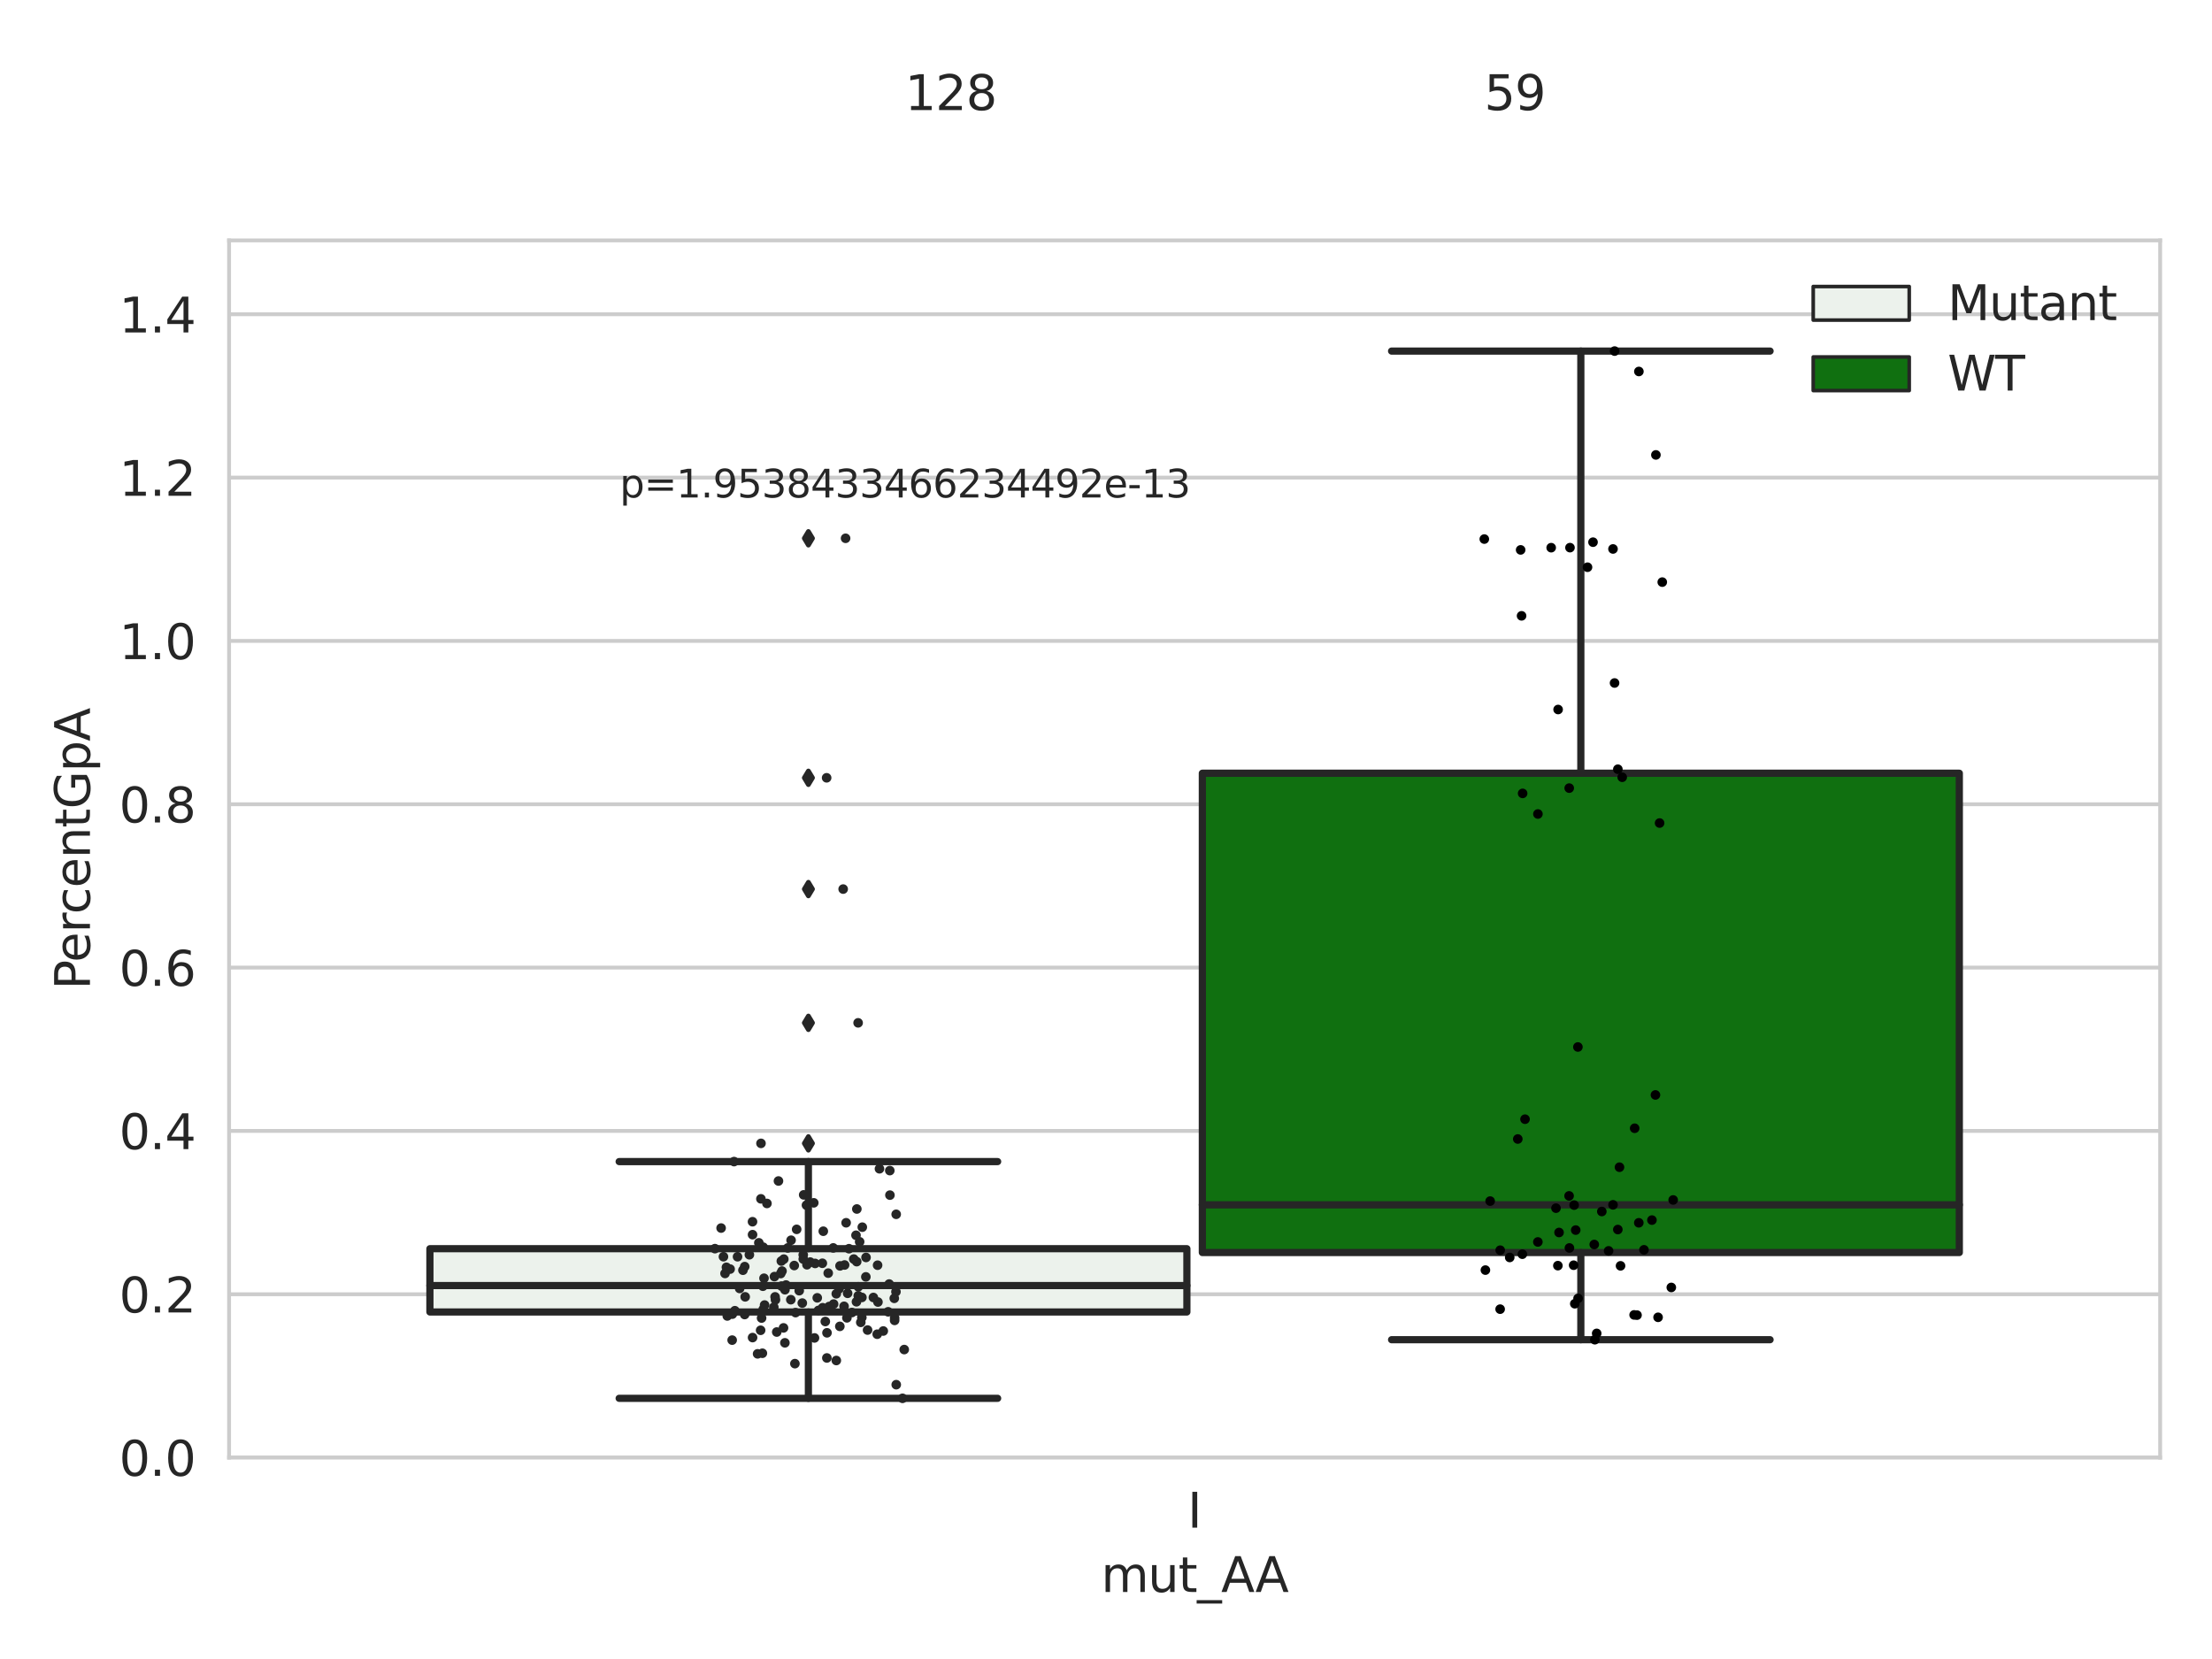 <?xml version="1.0" encoding="utf-8" standalone="no"?>
<!DOCTYPE svg PUBLIC "-//W3C//DTD SVG 1.1//EN"
  "http://www.w3.org/Graphics/SVG/1.1/DTD/svg11.dtd">
<svg xmlns:xlink="http://www.w3.org/1999/xlink" width="460.8pt" height="345.6pt" viewBox="0 0 460.8 345.6" xmlns="http://www.w3.org/2000/svg" version="1.1">
 <defs>
  <style type="text/css">*{stroke-linejoin: round; stroke-linecap: butt}</style>
 </defs>
 <g id="figure_1">
  <g id="patch_1">
   <path d="M 0 345.6 
L 460.8 345.6 
L 460.8 0 
L 0 0 
z
" style="fill: #ffffff"/>
  </g>
  <g id="axes_1">
   <g id="patch_2">
    <path d="M 47.72 303.64 
L 450 303.64 
L 450 50.085 
L 47.72 50.085 
z
" style="fill: #ffffff"/>
   </g>
   <g id="matplotlib.axis_1">
    <g id="xtick_1">
     <g id="text_1">
      <!-- I -->
      <g style="fill: #262626" transform="translate(247.385 318.238)scale(0.1 -0.1)">
       <defs>
        <path id="DejaVuSans-49" d="M 628 4666 
L 1259 4666 
L 1259 0 
L 628 0 
L 628 4666 
z
" transform="scale(0.016)"/>
       </defs>
       <use xlink:href="#DejaVuSans-49"/>
      </g>
     </g>
    </g>
    <g id="text_2">
     <!-- mut_AA -->
     <g style="fill: #262626" transform="translate(229.383 331.638)scale(0.1 -0.1)">
      <defs>
       <path id="DejaVuSans-6d" d="M 3328 2828 
Q 3544 3216 3844 3400 
Q 4144 3584 4550 3584 
Q 5097 3584 5394 3201 
Q 5691 2819 5691 2113 
L 5691 0 
L 5113 0 
L 5113 2094 
Q 5113 2597 4934 2840 
Q 4756 3084 4391 3084 
Q 3944 3084 3684 2787 
Q 3425 2491 3425 1978 
L 3425 0 
L 2847 0 
L 2847 2094 
Q 2847 2600 2669 2842 
Q 2491 3084 2119 3084 
Q 1678 3084 1418 2786 
Q 1159 2488 1159 1978 
L 1159 0 
L 581 0 
L 581 3500 
L 1159 3500 
L 1159 2956 
Q 1356 3278 1631 3431 
Q 1906 3584 2284 3584 
Q 2666 3584 2933 3390 
Q 3200 3197 3328 2828 
z
" transform="scale(0.016)"/>
       <path id="DejaVuSans-75" d="M 544 1381 
L 544 3500 
L 1119 3500 
L 1119 1403 
Q 1119 906 1312 657 
Q 1506 409 1894 409 
Q 2359 409 2629 706 
Q 2900 1003 2900 1516 
L 2900 3500 
L 3475 3500 
L 3475 0 
L 2900 0 
L 2900 538 
Q 2691 219 2414 64 
Q 2138 -91 1772 -91 
Q 1169 -91 856 284 
Q 544 659 544 1381 
z
M 1991 3584 
L 1991 3584 
z
" transform="scale(0.016)"/>
       <path id="DejaVuSans-74" d="M 1172 4494 
L 1172 3500 
L 2356 3500 
L 2356 3053 
L 1172 3053 
L 1172 1153 
Q 1172 725 1289 603 
Q 1406 481 1766 481 
L 2356 481 
L 2356 0 
L 1766 0 
Q 1100 0 847 248 
Q 594 497 594 1153 
L 594 3053 
L 172 3053 
L 172 3500 
L 594 3500 
L 594 4494 
L 1172 4494 
z
" transform="scale(0.016)"/>
       <path id="DejaVuSans-5f" d="M 3263 -1063 
L 3263 -1509 
L -63 -1509 
L -63 -1063 
L 3263 -1063 
z
" transform="scale(0.016)"/>
       <path id="DejaVuSans-41" d="M 2188 4044 
L 1331 1722 
L 3047 1722 
L 2188 4044 
z
M 1831 4666 
L 2547 4666 
L 4325 0 
L 3669 0 
L 3244 1197 
L 1141 1197 
L 716 0 
L 50 0 
L 1831 4666 
z
" transform="scale(0.016)"/>
      </defs>
      <use xlink:href="#DejaVuSans-6d"/>
      <use xlink:href="#DejaVuSans-75" x="97.412"/>
      <use xlink:href="#DejaVuSans-74" x="160.791"/>
      <use xlink:href="#DejaVuSans-5f" x="200"/>
      <use xlink:href="#DejaVuSans-41" x="250"/>
      <use xlink:href="#DejaVuSans-41" x="321.158"/>
     </g>
    </g>
   </g>
   <g id="matplotlib.axis_2">
    <g id="ytick_1">
     <g id="line2d_1">
      <path d="M 47.72 303.64 
L 450 303.64 
" clip-path="url(#pb6bacb7513)" style="fill: none; stroke: #cccccc; stroke-width: 0.8; stroke-linecap: round"/>
     </g>
     <g id="text_3">
      <!-- 0.0 -->
      <g style="fill: #262626" transform="translate(24.817 307.439)scale(0.1 -0.1)">
       <defs>
        <path id="DejaVuSans-30" d="M 2034 4250 
Q 1547 4250 1301 3770 
Q 1056 3291 1056 2328 
Q 1056 1369 1301 889 
Q 1547 409 2034 409 
Q 2525 409 2770 889 
Q 3016 1369 3016 2328 
Q 3016 3291 2770 3770 
Q 2525 4250 2034 4250 
z
M 2034 4750 
Q 2819 4750 3233 4129 
Q 3647 3509 3647 2328 
Q 3647 1150 3233 529 
Q 2819 -91 2034 -91 
Q 1250 -91 836 529 
Q 422 1150 422 2328 
Q 422 3509 836 4129 
Q 1250 4750 2034 4750 
z
" transform="scale(0.016)"/>
        <path id="DejaVuSans-2e" d="M 684 794 
L 1344 794 
L 1344 0 
L 684 0 
L 684 794 
z
" transform="scale(0.016)"/>
       </defs>
       <use xlink:href="#DejaVuSans-30"/>
       <use xlink:href="#DejaVuSans-2e" x="63.623"/>
       <use xlink:href="#DejaVuSans-30" x="95.41"/>
      </g>
     </g>
    </g>
    <g id="ytick_2">
     <g id="line2d_2">
      <path d="M 47.72 269.614 
L 450 269.614 
" clip-path="url(#pb6bacb7513)" style="fill: none; stroke: #cccccc; stroke-width: 0.8; stroke-linecap: round"/>
     </g>
     <g id="text_4">
      <!-- 0.2 -->
      <g style="fill: #262626" transform="translate(24.817 273.413)scale(0.1 -0.1)">
       <defs>
        <path id="DejaVuSans-32" d="M 1228 531 
L 3431 531 
L 3431 0 
L 469 0 
L 469 531 
Q 828 903 1448 1529 
Q 2069 2156 2228 2338 
Q 2531 2678 2651 2914 
Q 2772 3150 2772 3378 
Q 2772 3750 2511 3984 
Q 2250 4219 1831 4219 
Q 1534 4219 1204 4116 
Q 875 4013 500 3803 
L 500 4441 
Q 881 4594 1212 4672 
Q 1544 4750 1819 4750 
Q 2544 4750 2975 4387 
Q 3406 4025 3406 3419 
Q 3406 3131 3298 2873 
Q 3191 2616 2906 2266 
Q 2828 2175 2409 1742 
Q 1991 1309 1228 531 
z
" transform="scale(0.016)"/>
       </defs>
       <use xlink:href="#DejaVuSans-30"/>
       <use xlink:href="#DejaVuSans-2e" x="63.623"/>
       <use xlink:href="#DejaVuSans-32" x="95.41"/>
      </g>
     </g>
    </g>
    <g id="ytick_3">
     <g id="line2d_3">
      <path d="M 47.72 235.589 
L 450 235.589 
" clip-path="url(#pb6bacb7513)" style="fill: none; stroke: #cccccc; stroke-width: 0.8; stroke-linecap: round"/>
     </g>
     <g id="text_5">
      <!-- 0.4 -->
      <g style="fill: #262626" transform="translate(24.817 239.388)scale(0.1 -0.1)">
       <defs>
        <path id="DejaVuSans-34" d="M 2419 4116 
L 825 1625 
L 2419 1625 
L 2419 4116 
z
M 2253 4666 
L 3047 4666 
L 3047 1625 
L 3713 1625 
L 3713 1100 
L 3047 1100 
L 3047 0 
L 2419 0 
L 2419 1100 
L 313 1100 
L 313 1709 
L 2253 4666 
z
" transform="scale(0.016)"/>
       </defs>
       <use xlink:href="#DejaVuSans-30"/>
       <use xlink:href="#DejaVuSans-2e" x="63.623"/>
       <use xlink:href="#DejaVuSans-34" x="95.41"/>
      </g>
     </g>
    </g>
    <g id="ytick_4">
     <g id="line2d_4">
      <path d="M 47.72 201.563 
L 450 201.563 
" clip-path="url(#pb6bacb7513)" style="fill: none; stroke: #cccccc; stroke-width: 0.8; stroke-linecap: round"/>
     </g>
     <g id="text_6">
      <!-- 0.6 -->
      <g style="fill: #262626" transform="translate(24.817 205.362)scale(0.1 -0.1)">
       <defs>
        <path id="DejaVuSans-36" d="M 2113 2584 
Q 1688 2584 1439 2293 
Q 1191 2003 1191 1497 
Q 1191 994 1439 701 
Q 1688 409 2113 409 
Q 2538 409 2786 701 
Q 3034 994 3034 1497 
Q 3034 2003 2786 2293 
Q 2538 2584 2113 2584 
z
M 3366 4563 
L 3366 3988 
Q 3128 4100 2886 4159 
Q 2644 4219 2406 4219 
Q 1781 4219 1451 3797 
Q 1122 3375 1075 2522 
Q 1259 2794 1537 2939 
Q 1816 3084 2150 3084 
Q 2853 3084 3261 2657 
Q 3669 2231 3669 1497 
Q 3669 778 3244 343 
Q 2819 -91 2113 -91 
Q 1303 -91 875 529 
Q 447 1150 447 2328 
Q 447 3434 972 4092 
Q 1497 4750 2381 4750 
Q 2619 4750 2861 4703 
Q 3103 4656 3366 4563 
z
" transform="scale(0.016)"/>
       </defs>
       <use xlink:href="#DejaVuSans-30"/>
       <use xlink:href="#DejaVuSans-2e" x="63.623"/>
       <use xlink:href="#DejaVuSans-36" x="95.41"/>
      </g>
     </g>
    </g>
    <g id="ytick_5">
     <g id="line2d_5">
      <path d="M 47.72 167.537 
L 450 167.537 
" clip-path="url(#pb6bacb7513)" style="fill: none; stroke: #cccccc; stroke-width: 0.8; stroke-linecap: round"/>
     </g>
     <g id="text_7">
      <!-- 0.8 -->
      <g style="fill: #262626" transform="translate(24.817 171.336)scale(0.1 -0.1)">
       <defs>
        <path id="DejaVuSans-38" d="M 2034 2216 
Q 1584 2216 1326 1975 
Q 1069 1734 1069 1313 
Q 1069 891 1326 650 
Q 1584 409 2034 409 
Q 2484 409 2743 651 
Q 3003 894 3003 1313 
Q 3003 1734 2745 1975 
Q 2488 2216 2034 2216 
z
M 1403 2484 
Q 997 2584 770 2862 
Q 544 3141 544 3541 
Q 544 4100 942 4425 
Q 1341 4750 2034 4750 
Q 2731 4750 3128 4425 
Q 3525 4100 3525 3541 
Q 3525 3141 3298 2862 
Q 3072 2584 2669 2484 
Q 3125 2378 3379 2068 
Q 3634 1759 3634 1313 
Q 3634 634 3220 271 
Q 2806 -91 2034 -91 
Q 1263 -91 848 271 
Q 434 634 434 1313 
Q 434 1759 690 2068 
Q 947 2378 1403 2484 
z
M 1172 3481 
Q 1172 3119 1398 2916 
Q 1625 2713 2034 2713 
Q 2441 2713 2670 2916 
Q 2900 3119 2900 3481 
Q 2900 3844 2670 4047 
Q 2441 4250 2034 4250 
Q 1625 4250 1398 4047 
Q 1172 3844 1172 3481 
z
" transform="scale(0.016)"/>
       </defs>
       <use xlink:href="#DejaVuSans-30"/>
       <use xlink:href="#DejaVuSans-2e" x="63.623"/>
       <use xlink:href="#DejaVuSans-38" x="95.41"/>
      </g>
     </g>
    </g>
    <g id="ytick_6">
     <g id="line2d_6">
      <path d="M 47.72 133.511 
L 450 133.511 
" clip-path="url(#pb6bacb7513)" style="fill: none; stroke: #cccccc; stroke-width: 0.8; stroke-linecap: round"/>
     </g>
     <g id="text_8">
      <!-- 1.0 -->
      <g style="fill: #262626" transform="translate(24.817 137.311)scale(0.1 -0.1)">
       <defs>
        <path id="DejaVuSans-31" d="M 794 531 
L 1825 531 
L 1825 4091 
L 703 3866 
L 703 4441 
L 1819 4666 
L 2450 4666 
L 2450 531 
L 3481 531 
L 3481 0 
L 794 0 
L 794 531 
z
" transform="scale(0.016)"/>
       </defs>
       <use xlink:href="#DejaVuSans-31"/>
       <use xlink:href="#DejaVuSans-2e" x="63.623"/>
       <use xlink:href="#DejaVuSans-30" x="95.41"/>
      </g>
     </g>
    </g>
    <g id="ytick_7">
     <g id="line2d_7">
      <path d="M 47.72 99.486 
L 450 99.486 
" clip-path="url(#pb6bacb7513)" style="fill: none; stroke: #cccccc; stroke-width: 0.8; stroke-linecap: round"/>
     </g>
     <g id="text_9">
      <!-- 1.2 -->
      <g style="fill: #262626" transform="translate(24.817 103.285)scale(0.1 -0.1)">
       <use xlink:href="#DejaVuSans-31"/>
       <use xlink:href="#DejaVuSans-2e" x="63.623"/>
       <use xlink:href="#DejaVuSans-32" x="95.41"/>
      </g>
     </g>
    </g>
    <g id="ytick_8">
     <g id="line2d_8">
      <path d="M 47.72 65.46 
L 450 65.46 
" clip-path="url(#pb6bacb7513)" style="fill: none; stroke: #cccccc; stroke-width: 0.8; stroke-linecap: round"/>
     </g>
     <g id="text_10">
      <!-- 1.4 -->
      <g style="fill: #262626" transform="translate(24.817 69.259)scale(0.1 -0.1)">
       <use xlink:href="#DejaVuSans-31"/>
       <use xlink:href="#DejaVuSans-2e" x="63.623"/>
       <use xlink:href="#DejaVuSans-34" x="95.41"/>
      </g>
     </g>
    </g>
    <g id="text_11">
     <!-- PercentGpA -->
     <g style="fill: #262626" transform="translate(18.737 206.139)rotate(-90)scale(0.1 -0.1)">
      <defs>
       <path id="DejaVuSans-50" d="M 1259 4147 
L 1259 2394 
L 2053 2394 
Q 2494 2394 2734 2622 
Q 2975 2850 2975 3272 
Q 2975 3691 2734 3919 
Q 2494 4147 2053 4147 
L 1259 4147 
z
M 628 4666 
L 2053 4666 
Q 2838 4666 3239 4311 
Q 3641 3956 3641 3272 
Q 3641 2581 3239 2228 
Q 2838 1875 2053 1875 
L 1259 1875 
L 1259 0 
L 628 0 
L 628 4666 
z
" transform="scale(0.016)"/>
       <path id="DejaVuSans-65" d="M 3597 1894 
L 3597 1613 
L 953 1613 
Q 991 1019 1311 708 
Q 1631 397 2203 397 
Q 2534 397 2845 478 
Q 3156 559 3463 722 
L 3463 178 
Q 3153 47 2828 -22 
Q 2503 -91 2169 -91 
Q 1331 -91 842 396 
Q 353 884 353 1716 
Q 353 2575 817 3079 
Q 1281 3584 2069 3584 
Q 2775 3584 3186 3129 
Q 3597 2675 3597 1894 
z
M 3022 2063 
Q 3016 2534 2758 2815 
Q 2500 3097 2075 3097 
Q 1594 3097 1305 2825 
Q 1016 2553 972 2059 
L 3022 2063 
z
" transform="scale(0.016)"/>
       <path id="DejaVuSans-72" d="M 2631 2963 
Q 2534 3019 2420 3045 
Q 2306 3072 2169 3072 
Q 1681 3072 1420 2755 
Q 1159 2438 1159 1844 
L 1159 0 
L 581 0 
L 581 3500 
L 1159 3500 
L 1159 2956 
Q 1341 3275 1631 3429 
Q 1922 3584 2338 3584 
Q 2397 3584 2469 3576 
Q 2541 3569 2628 3553 
L 2631 2963 
z
" transform="scale(0.016)"/>
       <path id="DejaVuSans-63" d="M 3122 3366 
L 3122 2828 
Q 2878 2963 2633 3030 
Q 2388 3097 2138 3097 
Q 1578 3097 1268 2742 
Q 959 2388 959 1747 
Q 959 1106 1268 751 
Q 1578 397 2138 397 
Q 2388 397 2633 464 
Q 2878 531 3122 666 
L 3122 134 
Q 2881 22 2623 -34 
Q 2366 -91 2075 -91 
Q 1284 -91 818 406 
Q 353 903 353 1747 
Q 353 2603 823 3093 
Q 1294 3584 2113 3584 
Q 2378 3584 2631 3529 
Q 2884 3475 3122 3366 
z
" transform="scale(0.016)"/>
       <path id="DejaVuSans-6e" d="M 3513 2113 
L 3513 0 
L 2938 0 
L 2938 2094 
Q 2938 2591 2744 2837 
Q 2550 3084 2163 3084 
Q 1697 3084 1428 2787 
Q 1159 2491 1159 1978 
L 1159 0 
L 581 0 
L 581 3500 
L 1159 3500 
L 1159 2956 
Q 1366 3272 1645 3428 
Q 1925 3584 2291 3584 
Q 2894 3584 3203 3211 
Q 3513 2838 3513 2113 
z
" transform="scale(0.016)"/>
       <path id="DejaVuSans-47" d="M 3809 666 
L 3809 1919 
L 2778 1919 
L 2778 2438 
L 4434 2438 
L 4434 434 
Q 4069 175 3628 42 
Q 3188 -91 2688 -91 
Q 1594 -91 976 548 
Q 359 1188 359 2328 
Q 359 3472 976 4111 
Q 1594 4750 2688 4750 
Q 3144 4750 3555 4637 
Q 3966 4525 4313 4306 
L 4313 3634 
Q 3963 3931 3569 4081 
Q 3175 4231 2741 4231 
Q 1884 4231 1454 3753 
Q 1025 3275 1025 2328 
Q 1025 1384 1454 906 
Q 1884 428 2741 428 
Q 3075 428 3337 486 
Q 3600 544 3809 666 
z
" transform="scale(0.016)"/>
       <path id="DejaVuSans-70" d="M 1159 525 
L 1159 -1331 
L 581 -1331 
L 581 3500 
L 1159 3500 
L 1159 2969 
Q 1341 3281 1617 3432 
Q 1894 3584 2278 3584 
Q 2916 3584 3314 3078 
Q 3713 2572 3713 1747 
Q 3713 922 3314 415 
Q 2916 -91 2278 -91 
Q 1894 -91 1617 61 
Q 1341 213 1159 525 
z
M 3116 1747 
Q 3116 2381 2855 2742 
Q 2594 3103 2138 3103 
Q 1681 3103 1420 2742 
Q 1159 2381 1159 1747 
Q 1159 1113 1420 752 
Q 1681 391 2138 391 
Q 2594 391 2855 752 
Q 3116 1113 3116 1747 
z
" transform="scale(0.016)"/>
      </defs>
      <use xlink:href="#DejaVuSans-50"/>
      <use xlink:href="#DejaVuSans-65" x="56.678"/>
      <use xlink:href="#DejaVuSans-72" x="118.201"/>
      <use xlink:href="#DejaVuSans-63" x="157.064"/>
      <use xlink:href="#DejaVuSans-65" x="212.045"/>
      <use xlink:href="#DejaVuSans-6e" x="273.568"/>
      <use xlink:href="#DejaVuSans-74" x="336.947"/>
      <use xlink:href="#DejaVuSans-47" x="376.156"/>
      <use xlink:href="#DejaVuSans-70" x="453.646"/>
      <use xlink:href="#DejaVuSans-41" x="517.123"/>
     </g>
    </g>
   </g>
   <g id="patch_3">
    <path d="M 89.557 273.308 
L 247.251 273.308 
L 247.251 260.126 
L 89.557 260.126 
L 89.557 273.308 
z
" clip-path="url(#pb6bacb7513)" style="fill: #ecf2ec; stroke: #262626; stroke-width: 1.5; stroke-linejoin: miter"/>
   </g>
   <g id="patch_4">
    <path d="M 250.469 260.926 
L 408.163 260.926 
L 408.163 161.078 
L 250.469 161.078 
L 250.469 260.926 
z
" clip-path="url(#pb6bacb7513)" style="fill: #107010; stroke: #262626; stroke-width: 1.5; stroke-linejoin: miter"/>
   </g>
   <g id="patch_5">
    <path d="M 248.86 303.64 
L 248.86 303.64 
L 248.86 303.64 
L 248.86 303.64 
z
" clip-path="url(#pb6bacb7513)" style="fill: #ecf2ec; stroke: #262626; stroke-width: 0.75; stroke-linejoin: miter"/>
   </g>
   <g id="patch_6">
    <path d="M 248.86 303.64 
L 248.86 303.64 
L 248.86 303.64 
L 248.86 303.64 
z
" clip-path="url(#pb6bacb7513)" style="fill: #107010; stroke: #262626; stroke-width: 0.75; stroke-linejoin: miter"/>
   </g>
   <g id="PathCollection_1"/>
   <g id="PathCollection_2"/>
   <g id="line2d_9">
    <path d="M 168.404 273.308 
L 168.404 291.295 
" clip-path="url(#pb6bacb7513)" style="fill: none; stroke: #262626; stroke-width: 1.5; stroke-linecap: round"/>
   </g>
   <g id="line2d_10">
    <path d="M 168.404 260.126 
L 168.404 241.981 
" clip-path="url(#pb6bacb7513)" style="fill: none; stroke: #262626; stroke-width: 1.5; stroke-linecap: round"/>
   </g>
   <g id="line2d_11">
    <path d="M 128.981 291.295 
L 207.827 291.295 
" clip-path="url(#pb6bacb7513)" style="fill: none; stroke: #262626; stroke-width: 1.5; stroke-linecap: round"/>
   </g>
   <g id="line2d_12">
    <path d="M 128.981 241.981 
L 207.827 241.981 
" clip-path="url(#pb6bacb7513)" style="fill: none; stroke: #262626; stroke-width: 1.5; stroke-linecap: round"/>
   </g>
   <g id="line2d_13">
    <defs>
     <path id="md426608adf" d="M -0 1.414 
L 0.849 0 
L 0 -1.414 
L -0.849 -0 
z
" style="stroke: #262626; stroke-linejoin: miter"/>
    </defs>
    <g clip-path="url(#pb6bacb7513)">
     <use xlink:href="#md426608adf" x="168.404" y="162.031" style="fill: #262626; stroke: #262626; stroke-linejoin: miter"/>
     <use xlink:href="#md426608adf" x="168.404" y="185.211" style="fill: #262626; stroke: #262626; stroke-linejoin: miter"/>
     <use xlink:href="#md426608adf" x="168.404" y="238.184" style="fill: #262626; stroke: #262626; stroke-linejoin: miter"/>
     <use xlink:href="#md426608adf" x="168.404" y="112.137" style="fill: #262626; stroke: #262626; stroke-linejoin: miter"/>
     <use xlink:href="#md426608adf" x="168.404" y="213.077" style="fill: #262626; stroke: #262626; stroke-linejoin: miter"/>
    </g>
   </g>
   <g id="line2d_14">
    <path d="M 329.316 260.926 
L 329.316 279.086 
" clip-path="url(#pb6bacb7513)" style="fill: none; stroke: #262626; stroke-width: 1.5; stroke-linecap: round"/>
   </g>
   <g id="line2d_15">
    <path d="M 329.316 161.078 
L 329.316 73.136 
" clip-path="url(#pb6bacb7513)" style="fill: none; stroke: #262626; stroke-width: 1.5; stroke-linecap: round"/>
   </g>
   <g id="line2d_16">
    <path d="M 289.893 279.086 
L 368.739 279.086 
" clip-path="url(#pb6bacb7513)" style="fill: none; stroke: #262626; stroke-width: 1.5; stroke-linecap: round"/>
   </g>
   <g id="line2d_17">
    <path d="M 289.893 73.136 
L 368.739 73.136 
" clip-path="url(#pb6bacb7513)" style="fill: none; stroke: #262626; stroke-width: 1.5; stroke-linecap: round"/>
   </g>
   <g id="line2d_18"/>
   <g id="line2d_19">
    <path d="M 89.557 267.804 
L 247.251 267.804 
" clip-path="url(#pb6bacb7513)" style="fill: none; stroke: #262626; stroke-width: 1.5; stroke-linecap: round"/>
   </g>
   <g id="line2d_20">
    <path d="M 250.469 250.989 
L 408.163 250.989 
" clip-path="url(#pb6bacb7513)" style="fill: none; stroke: #262626; stroke-width: 1.5; stroke-linecap: round"/>
   </g>
   <g id="patch_7">
    <path d="M 47.72 303.64 
L 47.72 50.085 
" style="fill: none; stroke: #cccccc; stroke-width: 0.8; stroke-linejoin: miter; stroke-linecap: square"/>
   </g>
   <g id="patch_8">
    <path d="M 450 303.64 
L 450 50.085 
" style="fill: none; stroke: #cccccc; stroke-width: 0.8; stroke-linejoin: miter; stroke-linecap: square"/>
   </g>
   <g id="patch_9">
    <path d="M 47.72 303.64 
L 450 303.64 
" style="fill: none; stroke: #cccccc; stroke-width: 0.8; stroke-linejoin: miter; stroke-linecap: square"/>
   </g>
   <g id="patch_10">
    <path d="M 47.72 50.085 
L 450 50.085 
" style="fill: none; stroke: #cccccc; stroke-width: 0.8; stroke-linejoin: miter; stroke-linecap: square"/>
   </g>
   <g id="PathCollection_3">
    <defs>
     <path id="C0_0_f0bd746e7a" d="M 0 1 
C 0.265 1 0.52 0.895 0.707 0.707 
C 0.895 0.52 1 0.265 1 -0 
C 1 -0.265 0.895 -0.52 0.707 -0.707 
C 0.52 -0.895 0.265 -1 0 -1 
C -0.265 -1 -0.52 -0.895 -0.707 -0.707 
C -0.895 -0.52 -1 -0.265 -1 0 
C -1 0.265 -0.895 0.52 -0.707 0.707 
C -0.52 0.895 -0.265 1 0 1 
z
"/>
    </defs>
    <g clip-path="url(#pb6bacb7513)">
     <use xlink:href="#C0_0_f0bd746e7a" x="176.426" y="274.531" style="fill: #262626"/>
    </g>
    <g clip-path="url(#pb6bacb7513)">
     <use xlink:href="#C0_0_f0bd746e7a" x="151.327" y="264.002" style="fill: #262626"/>
    </g>
    <g clip-path="url(#pb6bacb7513)">
     <use xlink:href="#C0_0_f0bd746e7a" x="171.927" y="275.295" style="fill: #262626"/>
    </g>
    <g clip-path="url(#pb6bacb7513)">
     <use xlink:href="#C0_0_f0bd746e7a" x="186.368" y="274.521" style="fill: #262626"/>
    </g>
    <g clip-path="url(#pb6bacb7513)">
     <use xlink:href="#C0_0_f0bd746e7a" x="156.77" y="257.204" style="fill: #262626"/>
    </g>
    <g clip-path="url(#pb6bacb7513)">
     <use xlink:href="#C0_0_f0bd746e7a" x="177.854" y="262.284" style="fill: #262626"/>
    </g>
    <g clip-path="url(#pb6bacb7513)">
     <use xlink:href="#C0_0_f0bd746e7a" x="185.389" y="248.965" style="fill: #262626"/>
    </g>
    <g clip-path="url(#pb6bacb7513)">
     <use xlink:href="#C0_0_f0bd746e7a" x="164.796" y="258.361" style="fill: #262626"/>
    </g>
    <g clip-path="url(#pb6bacb7513)">
     <use xlink:href="#C0_0_f0bd746e7a" x="158.985" y="259.809" style="fill: #262626"/>
    </g>
    <g clip-path="url(#pb6bacb7513)">
     <use xlink:href="#C0_0_f0bd746e7a" x="182.819" y="263.565" style="fill: #262626"/>
    </g>
    <g clip-path="url(#pb6bacb7513)">
     <use xlink:href="#C0_0_f0bd746e7a" x="156.777" y="278.642" style="fill: #262626"/>
    </g>
    <g clip-path="url(#pb6bacb7513)">
     <use xlink:href="#C0_0_f0bd746e7a" x="171.508" y="256.485" style="fill: #262626"/>
    </g>
    <g clip-path="url(#pb6bacb7513)">
     <use xlink:href="#C0_0_f0bd746e7a" x="174.214" y="269.518" style="fill: #262626"/>
    </g>
    <g clip-path="url(#pb6bacb7513)">
     <use xlink:href="#C0_0_f0bd746e7a" x="163.282" y="262.299" style="fill: #262626"/>
    </g>
    <g clip-path="url(#pb6bacb7513)">
     <use xlink:href="#C0_0_f0bd746e7a" x="177.48" y="273.422" style="fill: #262626"/>
    </g>
    <g clip-path="url(#pb6bacb7513)">
     <use xlink:href="#C0_0_f0bd746e7a" x="171.375" y="272.423" style="fill: #262626"/>
    </g>
    <g clip-path="url(#pb6bacb7513)">
     <use xlink:href="#C0_0_f0bd746e7a" x="172.203" y="162.031" style="fill: #262626"/>
    </g>
    <g clip-path="url(#pb6bacb7513)">
     <use xlink:href="#C0_0_f0bd746e7a" x="169.525" y="250.572" style="fill: #262626"/>
    </g>
    <g clip-path="url(#pb6bacb7513)">
     <use xlink:href="#C0_0_f0bd746e7a" x="180.41" y="261.95" style="fill: #262626"/>
    </g>
    <g clip-path="url(#pb6bacb7513)">
     <use xlink:href="#C0_0_f0bd746e7a" x="172.717" y="272.171" style="fill: #262626"/>
    </g>
    <g clip-path="url(#pb6bacb7513)">
     <use xlink:href="#C0_0_f0bd746e7a" x="159.159" y="266.283" style="fill: #262626"/>
    </g>
    <g clip-path="url(#pb6bacb7513)">
     <use xlink:href="#C0_0_f0bd746e7a" x="159.278" y="271.863" style="fill: #262626"/>
    </g>
    <g clip-path="url(#pb6bacb7513)">
     <use xlink:href="#C0_0_f0bd746e7a" x="168.108" y="263.472" style="fill: #262626"/>
    </g>
    <g clip-path="url(#pb6bacb7513)">
     <use xlink:href="#C0_0_f0bd746e7a" x="156.11" y="261.387" style="fill: #262626"/>
    </g>
    <g clip-path="url(#pb6bacb7513)">
     <use xlink:href="#C0_0_f0bd746e7a" x="163.74" y="267.693" style="fill: #262626"/>
    </g>
    <g clip-path="url(#pb6bacb7513)">
     <use xlink:href="#C0_0_f0bd746e7a" x="165.728" y="273.439" style="fill: #262626"/>
    </g>
    <g clip-path="url(#pb6bacb7513)">
     <use xlink:href="#C0_0_f0bd746e7a" x="176.264" y="254.726" style="fill: #262626"/>
    </g>
    <g clip-path="url(#pb6bacb7513)">
     <use xlink:href="#C0_0_f0bd746e7a" x="161.544" y="270.77" style="fill: #262626"/>
    </g>
    <g clip-path="url(#pb6bacb7513)">
     <use xlink:href="#C0_0_f0bd746e7a" x="175.646" y="185.211" style="fill: #262626"/>
    </g>
    <g clip-path="url(#pb6bacb7513)">
     <use xlink:href="#C0_0_f0bd746e7a" x="157.822" y="282.029" style="fill: #262626"/>
    </g>
    <g clip-path="url(#pb6bacb7513)">
     <use xlink:href="#C0_0_f0bd746e7a" x="183.211" y="243.479" style="fill: #262626"/>
    </g>
    <g clip-path="url(#pb6bacb7513)">
     <use xlink:href="#C0_0_f0bd746e7a" x="178.496" y="251.857" style="fill: #262626"/>
    </g>
    <g clip-path="url(#pb6bacb7513)">
     <use xlink:href="#C0_0_f0bd746e7a" x="167.133" y="271.454" style="fill: #262626"/>
    </g>
    <g clip-path="url(#pb6bacb7513)">
     <use xlink:href="#C0_0_f0bd746e7a" x="173.582" y="259.963" style="fill: #262626"/>
    </g>
    <g clip-path="url(#pb6bacb7513)">
     <use xlink:href="#C0_0_f0bd746e7a" x="168.001" y="251.056" style="fill: #262626"/>
    </g>
    <g clip-path="url(#pb6bacb7513)">
     <use xlink:href="#C0_0_f0bd746e7a" x="175.837" y="272.128" style="fill: #262626"/>
    </g>
    <g clip-path="url(#pb6bacb7513)">
     <use xlink:href="#C0_0_f0bd746e7a" x="162.169" y="246.024" style="fill: #262626"/>
    </g>
    <g clip-path="url(#pb6bacb7513)">
     <use xlink:href="#C0_0_f0bd746e7a" x="182.739" y="277.941" style="fill: #262626"/>
    </g>
    <g clip-path="url(#pb6bacb7513)">
     <use xlink:href="#C0_0_f0bd746e7a" x="162.907" y="264.787" style="fill: #262626"/>
    </g>
    <g clip-path="url(#pb6bacb7513)">
     <use xlink:href="#C0_0_f0bd746e7a" x="186.692" y="252.961" style="fill: #262626"/>
    </g>
    <g clip-path="url(#pb6bacb7513)">
     <use xlink:href="#C0_0_f0bd746e7a" x="172.251" y="282.887" style="fill: #262626"/>
    </g>
    <g clip-path="url(#pb6bacb7513)">
     <use xlink:href="#C0_0_f0bd746e7a" x="167.333" y="262.291" style="fill: #262626"/>
    </g>
    <g clip-path="url(#pb6bacb7513)">
     <use xlink:href="#C0_0_f0bd746e7a" x="158.528" y="238.184" style="fill: #262626"/>
    </g>
    <g clip-path="url(#pb6bacb7513)">
     <use xlink:href="#C0_0_f0bd746e7a" x="185.018" y="273.271" style="fill: #262626"/>
    </g>
    <g clip-path="url(#pb6bacb7513)">
     <use xlink:href="#C0_0_f0bd746e7a" x="186.704" y="288.453" style="fill: #262626"/>
    </g>
    <g clip-path="url(#pb6bacb7513)">
     <use xlink:href="#C0_0_f0bd746e7a" x="162.639" y="265.304" style="fill: #262626"/>
    </g>
    <g clip-path="url(#pb6bacb7513)">
     <use xlink:href="#C0_0_f0bd746e7a" x="181.942" y="270.289" style="fill: #262626"/>
    </g>
    <g clip-path="url(#pb6bacb7513)">
     <use xlink:href="#C0_0_f0bd746e7a" x="174.802" y="268.472" style="fill: #262626"/>
    </g>
    <g clip-path="url(#pb6bacb7513)">
     <use xlink:href="#C0_0_f0bd746e7a" x="161.811" y="277.485" style="fill: #262626"/>
    </g>
    <g clip-path="url(#pb6bacb7513)">
     <use xlink:href="#C0_0_f0bd746e7a" x="186.643" y="269.097" style="fill: #262626"/>
    </g>
    <g clip-path="url(#pb6bacb7513)">
     <use xlink:href="#C0_0_f0bd746e7a" x="151.039" y="265.283" style="fill: #262626"/>
    </g>
    <g clip-path="url(#pb6bacb7513)">
     <use xlink:href="#C0_0_f0bd746e7a" x="158.652" y="274.572" style="fill: #262626"/>
    </g>
    <g clip-path="url(#pb6bacb7513)">
     <use xlink:href="#C0_0_f0bd746e7a" x="158.991" y="272.766" style="fill: #262626"/>
    </g>
    <g clip-path="url(#pb6bacb7513)">
     <use xlink:href="#C0_0_f0bd746e7a" x="162.808" y="267.916" style="fill: #262626"/>
    </g>
    <g clip-path="url(#pb6bacb7513)">
     <use xlink:href="#C0_0_f0bd746e7a" x="175.946" y="263.521" style="fill: #262626"/>
    </g>
    <g clip-path="url(#pb6bacb7513)">
     <use xlink:href="#C0_0_f0bd746e7a" x="178.466" y="262.824" style="fill: #262626"/>
    </g>
    <g clip-path="url(#pb6bacb7513)">
     <use xlink:href="#C0_0_f0bd746e7a" x="171.308" y="263.159" style="fill: #262626"/>
    </g>
    <g clip-path="url(#pb6bacb7513)">
     <use xlink:href="#C0_0_f0bd746e7a" x="152.097" y="264.375" style="fill: #262626"/>
    </g>
    <g clip-path="url(#pb6bacb7513)">
     <use xlink:href="#C0_0_f0bd746e7a" x="179.08" y="258.688" style="fill: #262626"/>
    </g>
    <g clip-path="url(#pb6bacb7513)">
     <use xlink:href="#C0_0_f0bd746e7a" x="169.673" y="278.715" style="fill: #262626"/>
    </g>
    <g clip-path="url(#pb6bacb7513)">
     <use xlink:href="#C0_0_f0bd746e7a" x="161.329" y="265.939" style="fill: #262626"/>
    </g>
    <g clip-path="url(#pb6bacb7513)">
     <use xlink:href="#C0_0_f0bd746e7a" x="173.654" y="271.66" style="fill: #262626"/>
    </g>
    <g clip-path="url(#pb6bacb7513)">
     <use xlink:href="#C0_0_f0bd746e7a" x="158.081" y="258.9" style="fill: #262626"/>
    </g>
    <g clip-path="url(#pb6bacb7513)">
     <use xlink:href="#C0_0_f0bd746e7a" x="153.089" y="273.045" style="fill: #262626"/>
    </g>
    <g clip-path="url(#pb6bacb7513)">
     <use xlink:href="#C0_0_f0bd746e7a" x="179.537" y="274.455" style="fill: #262626"/>
    </g>
    <g clip-path="url(#pb6bacb7513)">
     <use xlink:href="#C0_0_f0bd746e7a" x="159.769" y="250.701" style="fill: #262626"/>
    </g>
    <g clip-path="url(#pb6bacb7513)">
     <use xlink:href="#C0_0_f0bd746e7a" x="170.25" y="270.362" style="fill: #262626"/>
    </g>
    <g clip-path="url(#pb6bacb7513)">
     <use xlink:href="#C0_0_f0bd746e7a" x="185.361" y="243.856" style="fill: #262626"/>
    </g>
    <g clip-path="url(#pb6bacb7513)">
     <use xlink:href="#C0_0_f0bd746e7a" x="166.495" y="268.874" style="fill: #262626"/>
    </g>
    <g clip-path="url(#pb6bacb7513)">
     <use xlink:href="#C0_0_f0bd746e7a" x="188.369" y="281.137" style="fill: #262626"/>
    </g>
    <g clip-path="url(#pb6bacb7513)">
     <use xlink:href="#C0_0_f0bd746e7a" x="184.002" y="277.273" style="fill: #262626"/>
    </g>
    <g clip-path="url(#pb6bacb7513)">
     <use xlink:href="#C0_0_f0bd746e7a" x="178.418" y="271.184" style="fill: #262626"/>
    </g>
    <g clip-path="url(#pb6bacb7513)">
     <use xlink:href="#C0_0_f0bd746e7a" x="155.233" y="270.156" style="fill: #262626"/>
    </g>
    <g clip-path="url(#pb6bacb7513)">
     <use xlink:href="#C0_0_f0bd746e7a" x="176.151" y="112.137" style="fill: #262626"/>
    </g>
    <g clip-path="url(#pb6bacb7513)">
     <use xlink:href="#C0_0_f0bd746e7a" x="155.129" y="273.84" style="fill: #262626"/>
    </g>
    <g clip-path="url(#pb6bacb7513)">
     <use xlink:href="#C0_0_f0bd746e7a" x="163.523" y="268.671" style="fill: #262626"/>
    </g>
    <g clip-path="url(#pb6bacb7513)">
     <use xlink:href="#C0_0_f0bd746e7a" x="152.522" y="279.171" style="fill: #262626"/>
    </g>
    <g clip-path="url(#pb6bacb7513)">
     <use xlink:href="#C0_0_f0bd746e7a" x="168.782" y="262.915" style="fill: #262626"/>
    </g>
    <g clip-path="url(#pb6bacb7513)">
     <use xlink:href="#C0_0_f0bd746e7a" x="165.457" y="263.634" style="fill: #262626"/>
    </g>
    <g clip-path="url(#pb6bacb7513)">
     <use xlink:href="#C0_0_f0bd746e7a" x="174.22" y="283.417" style="fill: #262626"/>
    </g>
    <g clip-path="url(#pb6bacb7513)">
     <use xlink:href="#C0_0_f0bd746e7a" x="180.731" y="277.074" style="fill: #262626"/>
    </g>
    <g clip-path="url(#pb6bacb7513)">
     <use xlink:href="#C0_0_f0bd746e7a" x="152.568" y="273.755" style="fill: #262626"/>
    </g>
    <g clip-path="url(#pb6bacb7513)">
     <use xlink:href="#C0_0_f0bd746e7a" x="180.373" y="265.995" style="fill: #262626"/>
    </g>
    <g clip-path="url(#pb6bacb7513)">
     <use xlink:href="#C0_0_f0bd746e7a" x="185.23" y="267.486" style="fill: #262626"/>
    </g>
    <g clip-path="url(#pb6bacb7513)">
     <use xlink:href="#C0_0_f0bd746e7a" x="161.466" y="270.16" style="fill: #262626"/>
    </g>
    <g clip-path="url(#pb6bacb7513)">
     <use xlink:href="#C0_0_f0bd746e7a" x="158.512" y="249.74" style="fill: #262626"/>
    </g>
    <g clip-path="url(#pb6bacb7513)">
     <use xlink:href="#C0_0_f0bd746e7a" x="178.789" y="269.933" style="fill: #262626"/>
    </g>
    <g clip-path="url(#pb6bacb7513)">
     <use xlink:href="#C0_0_f0bd746e7a" x="179.633" y="255.643" style="fill: #262626"/>
    </g>
    <g clip-path="url(#pb6bacb7513)">
     <use xlink:href="#C0_0_f0bd746e7a" x="158.819" y="281.906" style="fill: #262626"/>
    </g>
    <g clip-path="url(#pb6bacb7513)">
     <use xlink:href="#C0_0_f0bd746e7a" x="165.595" y="284.071" style="fill: #262626"/>
    </g>
    <g clip-path="url(#pb6bacb7513)">
     <use xlink:href="#C0_0_f0bd746e7a" x="178.801" y="268.059" style="fill: #262626"/>
    </g>
    <g clip-path="url(#pb6bacb7513)">
     <use xlink:href="#C0_0_f0bd746e7a" x="154.082" y="268.41" style="fill: #262626"/>
    </g>
    <g clip-path="url(#pb6bacb7513)">
     <use xlink:href="#C0_0_f0bd746e7a" x="186.296" y="270.466" style="fill: #262626"/>
    </g>
    <g clip-path="url(#pb6bacb7513)">
     <use xlink:href="#C0_0_f0bd746e7a" x="161.201" y="272.319" style="fill: #262626"/>
    </g>
    <g clip-path="url(#pb6bacb7513)">
     <use xlink:href="#C0_0_f0bd746e7a" x="170.494" y="272.985" style="fill: #262626"/>
    </g>
    <g clip-path="url(#pb6bacb7513)">
     <use xlink:href="#C0_0_f0bd746e7a" x="179.554" y="270.277" style="fill: #262626"/>
    </g>
    <g clip-path="url(#pb6bacb7513)">
     <use xlink:href="#C0_0_f0bd746e7a" x="174.954" y="276.306" style="fill: #262626"/>
    </g>
    <g clip-path="url(#pb6bacb7513)">
     <use xlink:href="#C0_0_f0bd746e7a" x="148.933" y="260.115" style="fill: #262626"/>
    </g>
    <g clip-path="url(#pb6bacb7513)">
     <use xlink:href="#C0_0_f0bd746e7a" x="167.422" y="248.913" style="fill: #262626"/>
    </g>
    <g clip-path="url(#pb6bacb7513)">
     <use xlink:href="#C0_0_f0bd746e7a" x="152.917" y="241.981" style="fill: #262626"/>
    </g>
    <g clip-path="url(#pb6bacb7513)">
     <use xlink:href="#C0_0_f0bd746e7a" x="172.532" y="265.215" style="fill: #262626"/>
    </g>
    <g clip-path="url(#pb6bacb7513)">
     <use xlink:href="#C0_0_f0bd746e7a" x="150.221" y="255.827" style="fill: #262626"/>
    </g>
    <g clip-path="url(#pb6bacb7513)">
     <use xlink:href="#C0_0_f0bd746e7a" x="176.574" y="269.418" style="fill: #262626"/>
    </g>
    <g clip-path="url(#pb6bacb7513)">
     <use xlink:href="#C0_0_f0bd746e7a" x="176.861" y="260.129" style="fill: #262626"/>
    </g>
    <g clip-path="url(#pb6bacb7513)">
     <use xlink:href="#C0_0_f0bd746e7a" x="158.451" y="277.123" style="fill: #262626"/>
    </g>
    <g clip-path="url(#pb6bacb7513)">
     <use xlink:href="#C0_0_f0bd746e7a" x="167.328" y="261.402" style="fill: #262626"/>
    </g>
    <g clip-path="url(#pb6bacb7513)">
     <use xlink:href="#C0_0_f0bd746e7a" x="179.319" y="275.47" style="fill: #262626"/>
    </g>
    <g clip-path="url(#pb6bacb7513)">
     <use xlink:href="#C0_0_f0bd746e7a" x="188.012" y="291.295" style="fill: #262626"/>
    </g>
    <g clip-path="url(#pb6bacb7513)">
     <use xlink:href="#C0_0_f0bd746e7a" x="178.322" y="257.326" style="fill: #262626"/>
    </g>
    <g clip-path="url(#pb6bacb7513)">
     <use xlink:href="#C0_0_f0bd746e7a" x="156.762" y="254.506" style="fill: #262626"/>
    </g>
    <g clip-path="url(#pb6bacb7513)">
     <use xlink:href="#C0_0_f0bd746e7a" x="154.77" y="264.609" style="fill: #262626"/>
    </g>
    <g clip-path="url(#pb6bacb7513)">
     <use xlink:href="#C0_0_f0bd746e7a" x="164.106" y="259.967" style="fill: #262626"/>
    </g>
    <g clip-path="url(#pb6bacb7513)">
     <use xlink:href="#C0_0_f0bd746e7a" x="163.221" y="276.623" style="fill: #262626"/>
    </g>
    <g clip-path="url(#pb6bacb7513)">
     <use xlink:href="#C0_0_f0bd746e7a" x="153.644" y="261.8" style="fill: #262626"/>
    </g>
    <g clip-path="url(#pb6bacb7513)">
     <use xlink:href="#C0_0_f0bd746e7a" x="172.279" y="277.65" style="fill: #262626"/>
    </g>
    <g clip-path="url(#pb6bacb7513)">
     <use xlink:href="#C0_0_f0bd746e7a" x="164.741" y="270.75" style="fill: #262626"/>
    </g>
    <g clip-path="url(#pb6bacb7513)">
     <use xlink:href="#C0_0_f0bd746e7a" x="165.957" y="256.095" style="fill: #262626"/>
    </g>
    <g clip-path="url(#pb6bacb7513)">
     <use xlink:href="#C0_0_f0bd746e7a" x="178.762" y="213.077" style="fill: #262626"/>
    </g>
    <g clip-path="url(#pb6bacb7513)">
     <use xlink:href="#C0_0_f0bd746e7a" x="155.139" y="263.857" style="fill: #262626"/>
    </g>
    <g clip-path="url(#pb6bacb7513)">
     <use xlink:href="#C0_0_f0bd746e7a" x="163.511" y="279.733" style="fill: #262626"/>
    </g>
    <g clip-path="url(#pb6bacb7513)">
     <use xlink:href="#C0_0_f0bd746e7a" x="186.366" y="275.064" style="fill: #262626"/>
    </g>
    <g clip-path="url(#pb6bacb7513)">
     <use xlink:href="#C0_0_f0bd746e7a" x="182.892" y="271.238" style="fill: #262626"/>
    </g>
    <g clip-path="url(#pb6bacb7513)">
     <use xlink:href="#C0_0_f0bd746e7a" x="169.804" y="263.197" style="fill: #262626"/>
    </g>
    <g clip-path="url(#pb6bacb7513)">
     <use xlink:href="#C0_0_f0bd746e7a" x="150.709" y="261.794" style="fill: #262626"/>
    </g>
    <g clip-path="url(#pb6bacb7513)">
     <use xlink:href="#C0_0_f0bd746e7a" x="174.992" y="263.707" style="fill: #262626"/>
    </g>
    <g clip-path="url(#pb6bacb7513)">
     <use xlink:href="#C0_0_f0bd746e7a" x="162.766" y="262.701" style="fill: #262626"/>
    </g>
    <g clip-path="url(#pb6bacb7513)">
     <use xlink:href="#C0_0_f0bd746e7a" x="158.924" y="267.943" style="fill: #262626"/>
    </g>
    <g clip-path="url(#pb6bacb7513)">
     <use xlink:href="#C0_0_f0bd746e7a" x="151.508" y="274.138" style="fill: #262626"/>
    </g>
   </g>
   <g id="PathCollection_4">
    <defs>
     <path id="C1_0_f10971d1d2" d="M 0 1 
C 0.265 1 0.52 0.895 0.707 0.707 
C 0.895 0.52 1 0.265 1 -0 
C 1 -0.265 0.895 -0.52 0.707 -0.707 
C 0.52 -0.895 0.265 -1 0 -1 
C -0.265 -1 -0.52 -0.895 -0.707 -0.707 
C -0.895 -0.52 -1 -0.265 -1 0 
C -1 0.265 -0.895 0.52 -0.707 0.707 
C -0.52 0.895 -0.265 1 0 1 
z
"/>
    </defs>
    <g clip-path="url(#pb6bacb7513)">
     <use xlink:href="#C1_0_f10971d1d2" x="324.534" y="263.657"/>
    </g>
    <g clip-path="url(#pb6bacb7513)">
     <use xlink:href="#C1_0_f10971d1d2" x="344.129" y="254.169"/>
    </g>
    <g clip-path="url(#pb6bacb7513)">
     <use xlink:href="#C1_0_f10971d1d2" x="341.392" y="254.732"/>
    </g>
    <g clip-path="url(#pb6bacb7513)">
     <use xlink:href="#C1_0_f10971d1d2" x="332.619" y="277.771"/>
    </g>
    <g clip-path="url(#pb6bacb7513)">
     <use xlink:href="#C1_0_f10971d1d2" x="312.506" y="272.722"/>
    </g>
    <g clip-path="url(#pb6bacb7513)">
     <use xlink:href="#C1_0_f10971d1d2" x="327.818" y="263.566"/>
    </g>
    <g clip-path="url(#pb6bacb7513)">
     <use xlink:href="#C1_0_f10971d1d2" x="330.706" y="118.163"/>
    </g>
    <g clip-path="url(#pb6bacb7513)">
     <use xlink:href="#C1_0_f10971d1d2" x="326.897" y="164.178"/>
    </g>
    <g clip-path="url(#pb6bacb7513)">
     <use xlink:href="#C1_0_f10971d1d2" x="345.723" y="171.456"/>
    </g>
    <g clip-path="url(#pb6bacb7513)">
     <use xlink:href="#C1_0_f10971d1d2" x="316.778" y="114.553"/>
    </g>
    <g clip-path="url(#pb6bacb7513)">
     <use xlink:href="#C1_0_f10971d1d2" x="320.366" y="258.722"/>
    </g>
    <g clip-path="url(#pb6bacb7513)">
     <use xlink:href="#C1_0_f10971d1d2" x="317.192" y="165.279"/>
    </g>
    <g clip-path="url(#pb6bacb7513)">
     <use xlink:href="#C1_0_f10971d1d2" x="346.28" y="121.265"/>
    </g>
    <g clip-path="url(#pb6bacb7513)">
     <use xlink:href="#C1_0_f10971d1d2" x="316.183" y="237.276"/>
    </g>
    <g clip-path="url(#pb6bacb7513)">
     <use xlink:href="#C1_0_f10971d1d2" x="312.521" y="260.44"/>
    </g>
    <g clip-path="url(#pb6bacb7513)">
     <use xlink:href="#C1_0_f10971d1d2" x="327.922" y="251.043"/>
    </g>
    <g clip-path="url(#pb6bacb7513)">
     <use xlink:href="#C1_0_f10971d1d2" x="336.02" y="250.989"/>
    </g>
    <g clip-path="url(#pb6bacb7513)">
     <use xlink:href="#C1_0_f10971d1d2" x="348.552" y="249.975"/>
    </g>
    <g clip-path="url(#pb6bacb7513)">
     <use xlink:href="#C1_0_f10971d1d2" x="337.03" y="160.241"/>
    </g>
    <g clip-path="url(#pb6bacb7513)">
     <use xlink:href="#C1_0_f10971d1d2" x="348.165" y="268.198"/>
    </g>
    <g clip-path="url(#pb6bacb7513)">
     <use xlink:href="#C1_0_f10971d1d2" x="324.583" y="147.805"/>
    </g>
    <g clip-path="url(#pb6bacb7513)">
     <use xlink:href="#C1_0_f10971d1d2" x="324.141" y="251.68"/>
    </g>
    <g clip-path="url(#pb6bacb7513)">
     <use xlink:href="#C1_0_f10971d1d2" x="326.94" y="259.973"/>
    </g>
    <g clip-path="url(#pb6bacb7513)">
     <use xlink:href="#C1_0_f10971d1d2" x="331.856" y="112.946"/>
    </g>
    <g clip-path="url(#pb6bacb7513)">
     <use xlink:href="#C1_0_f10971d1d2" x="337.022" y="256.136"/>
    </g>
    <g clip-path="url(#pb6bacb7513)">
     <use xlink:href="#C1_0_f10971d1d2" x="326.869" y="249.125"/>
    </g>
    <g clip-path="url(#pb6bacb7513)">
     <use xlink:href="#C1_0_f10971d1d2" x="340.531" y="235.037"/>
    </g>
    <g clip-path="url(#pb6bacb7513)">
     <use xlink:href="#C1_0_f10971d1d2" x="309.209" y="112.297"/>
    </g>
    <g clip-path="url(#pb6bacb7513)">
     <use xlink:href="#C1_0_f10971d1d2" x="317.689" y="233.148"/>
    </g>
    <g clip-path="url(#pb6bacb7513)">
     <use xlink:href="#C1_0_f10971d1d2" x="340.418" y="273.919"/>
    </g>
    <g clip-path="url(#pb6bacb7513)">
     <use xlink:href="#C1_0_f10971d1d2" x="332.112" y="259.25"/>
    </g>
    <g clip-path="url(#pb6bacb7513)">
     <use xlink:href="#C1_0_f10971d1d2" x="336.018" y="114.359"/>
    </g>
    <g clip-path="url(#pb6bacb7513)">
     <use xlink:href="#C1_0_f10971d1d2" x="344.859" y="228.096"/>
    </g>
    <g clip-path="url(#pb6bacb7513)">
     <use xlink:href="#C1_0_f10971d1d2" x="310.426" y="250.209"/>
    </g>
    <g clip-path="url(#pb6bacb7513)">
     <use xlink:href="#C1_0_f10971d1d2" x="341.02" y="273.964"/>
    </g>
    <g clip-path="url(#pb6bacb7513)">
     <use xlink:href="#C1_0_f10971d1d2" x="345.407" y="274.419"/>
    </g>
    <g clip-path="url(#pb6bacb7513)">
     <use xlink:href="#C1_0_f10971d1d2" x="327.056" y="114.085"/>
    </g>
    <g clip-path="url(#pb6bacb7513)">
     <use xlink:href="#C1_0_f10971d1d2" x="320.376" y="169.57"/>
    </g>
    <g clip-path="url(#pb6bacb7513)">
     <use xlink:href="#C1_0_f10971d1d2" x="316.971" y="128.29"/>
    </g>
    <g clip-path="url(#pb6bacb7513)">
     <use xlink:href="#C1_0_f10971d1d2" x="336.354" y="73.136"/>
    </g>
    <g clip-path="url(#pb6bacb7513)">
     <use xlink:href="#C1_0_f10971d1d2" x="314.502" y="261.951"/>
    </g>
    <g clip-path="url(#pb6bacb7513)">
     <use xlink:href="#C1_0_f10971d1d2" x="336.342" y="142.28"/>
    </g>
    <g clip-path="url(#pb6bacb7513)">
     <use xlink:href="#C1_0_f10971d1d2" x="337.367" y="243.151"/>
    </g>
    <g clip-path="url(#pb6bacb7513)">
     <use xlink:href="#C1_0_f10971d1d2" x="341.41" y="77.385"/>
    </g>
    <g clip-path="url(#pb6bacb7513)">
     <use xlink:href="#C1_0_f10971d1d2" x="328.06" y="271.593"/>
    </g>
    <g clip-path="url(#pb6bacb7513)">
     <use xlink:href="#C1_0_f10971d1d2" x="337.589" y="263.698"/>
    </g>
    <g clip-path="url(#pb6bacb7513)">
     <use xlink:href="#C1_0_f10971d1d2" x="328.74" y="270.481"/>
    </g>
    <g clip-path="url(#pb6bacb7513)">
     <use xlink:href="#C1_0_f10971d1d2" x="324.778" y="256.751"/>
    </g>
    <g clip-path="url(#pb6bacb7513)">
     <use xlink:href="#C1_0_f10971d1d2" x="337.936" y="161.914"/>
    </g>
    <g clip-path="url(#pb6bacb7513)">
     <use xlink:href="#C1_0_f10971d1d2" x="328.706" y="218.109"/>
    </g>
    <g clip-path="url(#pb6bacb7513)">
     <use xlink:href="#C1_0_f10971d1d2" x="332.238" y="279.086"/>
    </g>
    <g clip-path="url(#pb6bacb7513)">
     <use xlink:href="#C1_0_f10971d1d2" x="328.25" y="256.25"/>
    </g>
    <g clip-path="url(#pb6bacb7513)">
     <use xlink:href="#C1_0_f10971d1d2" x="333.688" y="252.378"/>
    </g>
    <g clip-path="url(#pb6bacb7513)">
     <use xlink:href="#C1_0_f10971d1d2" x="317.136" y="261.273"/>
    </g>
    <g clip-path="url(#pb6bacb7513)">
     <use xlink:href="#C1_0_f10971d1d2" x="335.101" y="260.578"/>
    </g>
    <g clip-path="url(#pb6bacb7513)">
     <use xlink:href="#C1_0_f10971d1d2" x="309.438" y="264.584"/>
    </g>
    <g clip-path="url(#pb6bacb7513)">
     <use xlink:href="#C1_0_f10971d1d2" x="342.472" y="260.359"/>
    </g>
    <g clip-path="url(#pb6bacb7513)">
     <use xlink:href="#C1_0_f10971d1d2" x="323.14" y="114.092"/>
    </g>
    <g clip-path="url(#pb6bacb7513)">
     <use xlink:href="#C1_0_f10971d1d2" x="344.955" y="94.768"/>
    </g>
   </g>
   <g id="text_12">
    <!-- 128 -->
    <g style="fill: #262626" transform="translate(188.518 22.928)scale(0.1 -0.1)">
     <use xlink:href="#DejaVuSans-31"/>
     <use xlink:href="#DejaVuSans-32" x="63.623"/>
     <use xlink:href="#DejaVuSans-38" x="127.246"/>
    </g>
   </g>
   <g id="text_13">
    <!-- p=1.9538433466234492e-13 -->
    <g style="fill: #262626" transform="translate(129.096 103.631)scale(0.08 -0.08)">
     <defs>
      <path id="DejaVuSans-3d" d="M 678 2906 
L 4684 2906 
L 4684 2381 
L 678 2381 
L 678 2906 
z
M 678 1631 
L 4684 1631 
L 4684 1100 
L 678 1100 
L 678 1631 
z
" transform="scale(0.016)"/>
      <path id="DejaVuSans-39" d="M 703 97 
L 703 672 
Q 941 559 1184 500 
Q 1428 441 1663 441 
Q 2288 441 2617 861 
Q 2947 1281 2994 2138 
Q 2813 1869 2534 1725 
Q 2256 1581 1919 1581 
Q 1219 1581 811 2004 
Q 403 2428 403 3163 
Q 403 3881 828 4315 
Q 1253 4750 1959 4750 
Q 2769 4750 3195 4129 
Q 3622 3509 3622 2328 
Q 3622 1225 3098 567 
Q 2575 -91 1691 -91 
Q 1453 -91 1209 -44 
Q 966 3 703 97 
z
M 1959 2075 
Q 2384 2075 2632 2365 
Q 2881 2656 2881 3163 
Q 2881 3666 2632 3958 
Q 2384 4250 1959 4250 
Q 1534 4250 1286 3958 
Q 1038 3666 1038 3163 
Q 1038 2656 1286 2365 
Q 1534 2075 1959 2075 
z
" transform="scale(0.016)"/>
      <path id="DejaVuSans-35" d="M 691 4666 
L 3169 4666 
L 3169 4134 
L 1269 4134 
L 1269 2991 
Q 1406 3038 1543 3061 
Q 1681 3084 1819 3084 
Q 2600 3084 3056 2656 
Q 3513 2228 3513 1497 
Q 3513 744 3044 326 
Q 2575 -91 1722 -91 
Q 1428 -91 1123 -41 
Q 819 9 494 109 
L 494 744 
Q 775 591 1075 516 
Q 1375 441 1709 441 
Q 2250 441 2565 725 
Q 2881 1009 2881 1497 
Q 2881 1984 2565 2268 
Q 2250 2553 1709 2553 
Q 1456 2553 1204 2497 
Q 953 2441 691 2322 
L 691 4666 
z
" transform="scale(0.016)"/>
      <path id="DejaVuSans-33" d="M 2597 2516 
Q 3050 2419 3304 2112 
Q 3559 1806 3559 1356 
Q 3559 666 3084 287 
Q 2609 -91 1734 -91 
Q 1441 -91 1130 -33 
Q 819 25 488 141 
L 488 750 
Q 750 597 1062 519 
Q 1375 441 1716 441 
Q 2309 441 2620 675 
Q 2931 909 2931 1356 
Q 2931 1769 2642 2001 
Q 2353 2234 1838 2234 
L 1294 2234 
L 1294 2753 
L 1863 2753 
Q 2328 2753 2575 2939 
Q 2822 3125 2822 3475 
Q 2822 3834 2567 4026 
Q 2313 4219 1838 4219 
Q 1578 4219 1281 4162 
Q 984 4106 628 3988 
L 628 4550 
Q 988 4650 1302 4700 
Q 1616 4750 1894 4750 
Q 2613 4750 3031 4423 
Q 3450 4097 3450 3541 
Q 3450 3153 3228 2886 
Q 3006 2619 2597 2516 
z
" transform="scale(0.016)"/>
      <path id="DejaVuSans-2d" d="M 313 2009 
L 1997 2009 
L 1997 1497 
L 313 1497 
L 313 2009 
z
" transform="scale(0.016)"/>
     </defs>
     <use xlink:href="#DejaVuSans-70"/>
     <use xlink:href="#DejaVuSans-3d" x="63.477"/>
     <use xlink:href="#DejaVuSans-31" x="147.266"/>
     <use xlink:href="#DejaVuSans-2e" x="210.889"/>
     <use xlink:href="#DejaVuSans-39" x="242.676"/>
     <use xlink:href="#DejaVuSans-35" x="306.299"/>
     <use xlink:href="#DejaVuSans-33" x="369.922"/>
     <use xlink:href="#DejaVuSans-38" x="433.545"/>
     <use xlink:href="#DejaVuSans-34" x="497.168"/>
     <use xlink:href="#DejaVuSans-33" x="560.791"/>
     <use xlink:href="#DejaVuSans-33" x="624.414"/>
     <use xlink:href="#DejaVuSans-34" x="688.037"/>
     <use xlink:href="#DejaVuSans-36" x="751.66"/>
     <use xlink:href="#DejaVuSans-36" x="815.283"/>
     <use xlink:href="#DejaVuSans-32" x="878.906"/>
     <use xlink:href="#DejaVuSans-33" x="942.529"/>
     <use xlink:href="#DejaVuSans-34" x="1006.152"/>
     <use xlink:href="#DejaVuSans-34" x="1069.775"/>
     <use xlink:href="#DejaVuSans-39" x="1133.398"/>
     <use xlink:href="#DejaVuSans-32" x="1197.021"/>
     <use xlink:href="#DejaVuSans-65" x="1260.645"/>
     <use xlink:href="#DejaVuSans-2d" x="1322.168"/>
     <use xlink:href="#DejaVuSans-31" x="1358.252"/>
     <use xlink:href="#DejaVuSans-33" x="1421.875"/>
    </g>
   </g>
   <g id="text_14">
    <!-- 59 -->
    <g style="fill: #262626" transform="translate(309.202 22.928)scale(0.1 -0.1)">
     <use xlink:href="#DejaVuSans-35"/>
     <use xlink:href="#DejaVuSans-39" x="63.623"/>
    </g>
   </g>
   <g id="legend_1">
    <g id="patch_11">
     <path d="M 377.728 66.684 
L 397.728 66.684 
L 397.728 59.684 
L 377.728 59.684 
z
" style="fill: #ecf2ec; stroke: #262626; stroke-width: 0.75; stroke-linejoin: miter"/>
    </g>
    <g id="text_15">
     <!-- Mutant -->
     <g style="fill: #262626" transform="translate(405.728 66.684)scale(0.1 -0.1)">
      <defs>
       <path id="DejaVuSans-4d" d="M 628 4666 
L 1569 4666 
L 2759 1491 
L 3956 4666 
L 4897 4666 
L 4897 0 
L 4281 0 
L 4281 4097 
L 3078 897 
L 2444 897 
L 1241 4097 
L 1241 0 
L 628 0 
L 628 4666 
z
" transform="scale(0.016)"/>
       <path id="DejaVuSans-61" d="M 2194 1759 
Q 1497 1759 1228 1600 
Q 959 1441 959 1056 
Q 959 750 1161 570 
Q 1363 391 1709 391 
Q 2188 391 2477 730 
Q 2766 1069 2766 1631 
L 2766 1759 
L 2194 1759 
z
M 3341 1997 
L 3341 0 
L 2766 0 
L 2766 531 
Q 2569 213 2275 61 
Q 1981 -91 1556 -91 
Q 1019 -91 701 211 
Q 384 513 384 1019 
Q 384 1609 779 1909 
Q 1175 2209 1959 2209 
L 2766 2209 
L 2766 2266 
Q 2766 2663 2505 2880 
Q 2244 3097 1772 3097 
Q 1472 3097 1187 3025 
Q 903 2953 641 2809 
L 641 3341 
Q 956 3463 1253 3523 
Q 1550 3584 1831 3584 
Q 2591 3584 2966 3190 
Q 3341 2797 3341 1997 
z
" transform="scale(0.016)"/>
      </defs>
      <use xlink:href="#DejaVuSans-4d"/>
      <use xlink:href="#DejaVuSans-75" x="86.279"/>
      <use xlink:href="#DejaVuSans-74" x="149.658"/>
      <use xlink:href="#DejaVuSans-61" x="188.867"/>
      <use xlink:href="#DejaVuSans-6e" x="250.146"/>
      <use xlink:href="#DejaVuSans-74" x="313.525"/>
     </g>
    </g>
    <g id="patch_12">
     <path d="M 377.728 81.362 
L 397.728 81.362 
L 397.728 74.362 
L 377.728 74.362 
z
" style="fill: #107010; stroke: #262626; stroke-width: 0.75; stroke-linejoin: miter"/>
    </g>
    <g id="text_16">
     <!-- WT -->
     <g style="fill: #262626" transform="translate(405.728 81.362)scale(0.1 -0.1)">
      <defs>
       <path id="DejaVuSans-57" d="M 213 4666 
L 850 4666 
L 1831 722 
L 2809 4666 
L 3519 4666 
L 4500 722 
L 5478 4666 
L 6119 4666 
L 4947 0 
L 4153 0 
L 3169 4050 
L 2175 0 
L 1381 0 
L 213 4666 
z
" transform="scale(0.016)"/>
       <path id="DejaVuSans-54" d="M -19 4666 
L 3928 4666 
L 3928 4134 
L 2272 4134 
L 2272 0 
L 1638 0 
L 1638 4134 
L -19 4134 
L -19 4666 
z
" transform="scale(0.016)"/>
      </defs>
      <use xlink:href="#DejaVuSans-57"/>
      <use xlink:href="#DejaVuSans-54" x="98.877"/>
     </g>
    </g>
   </g>
  </g>
 </g>
 <defs>
  <clipPath id="pb6bacb7513">
   <rect x="47.72" y="50.085" width="402.28" height="253.555"/>
  </clipPath>
 </defs>
</svg>

